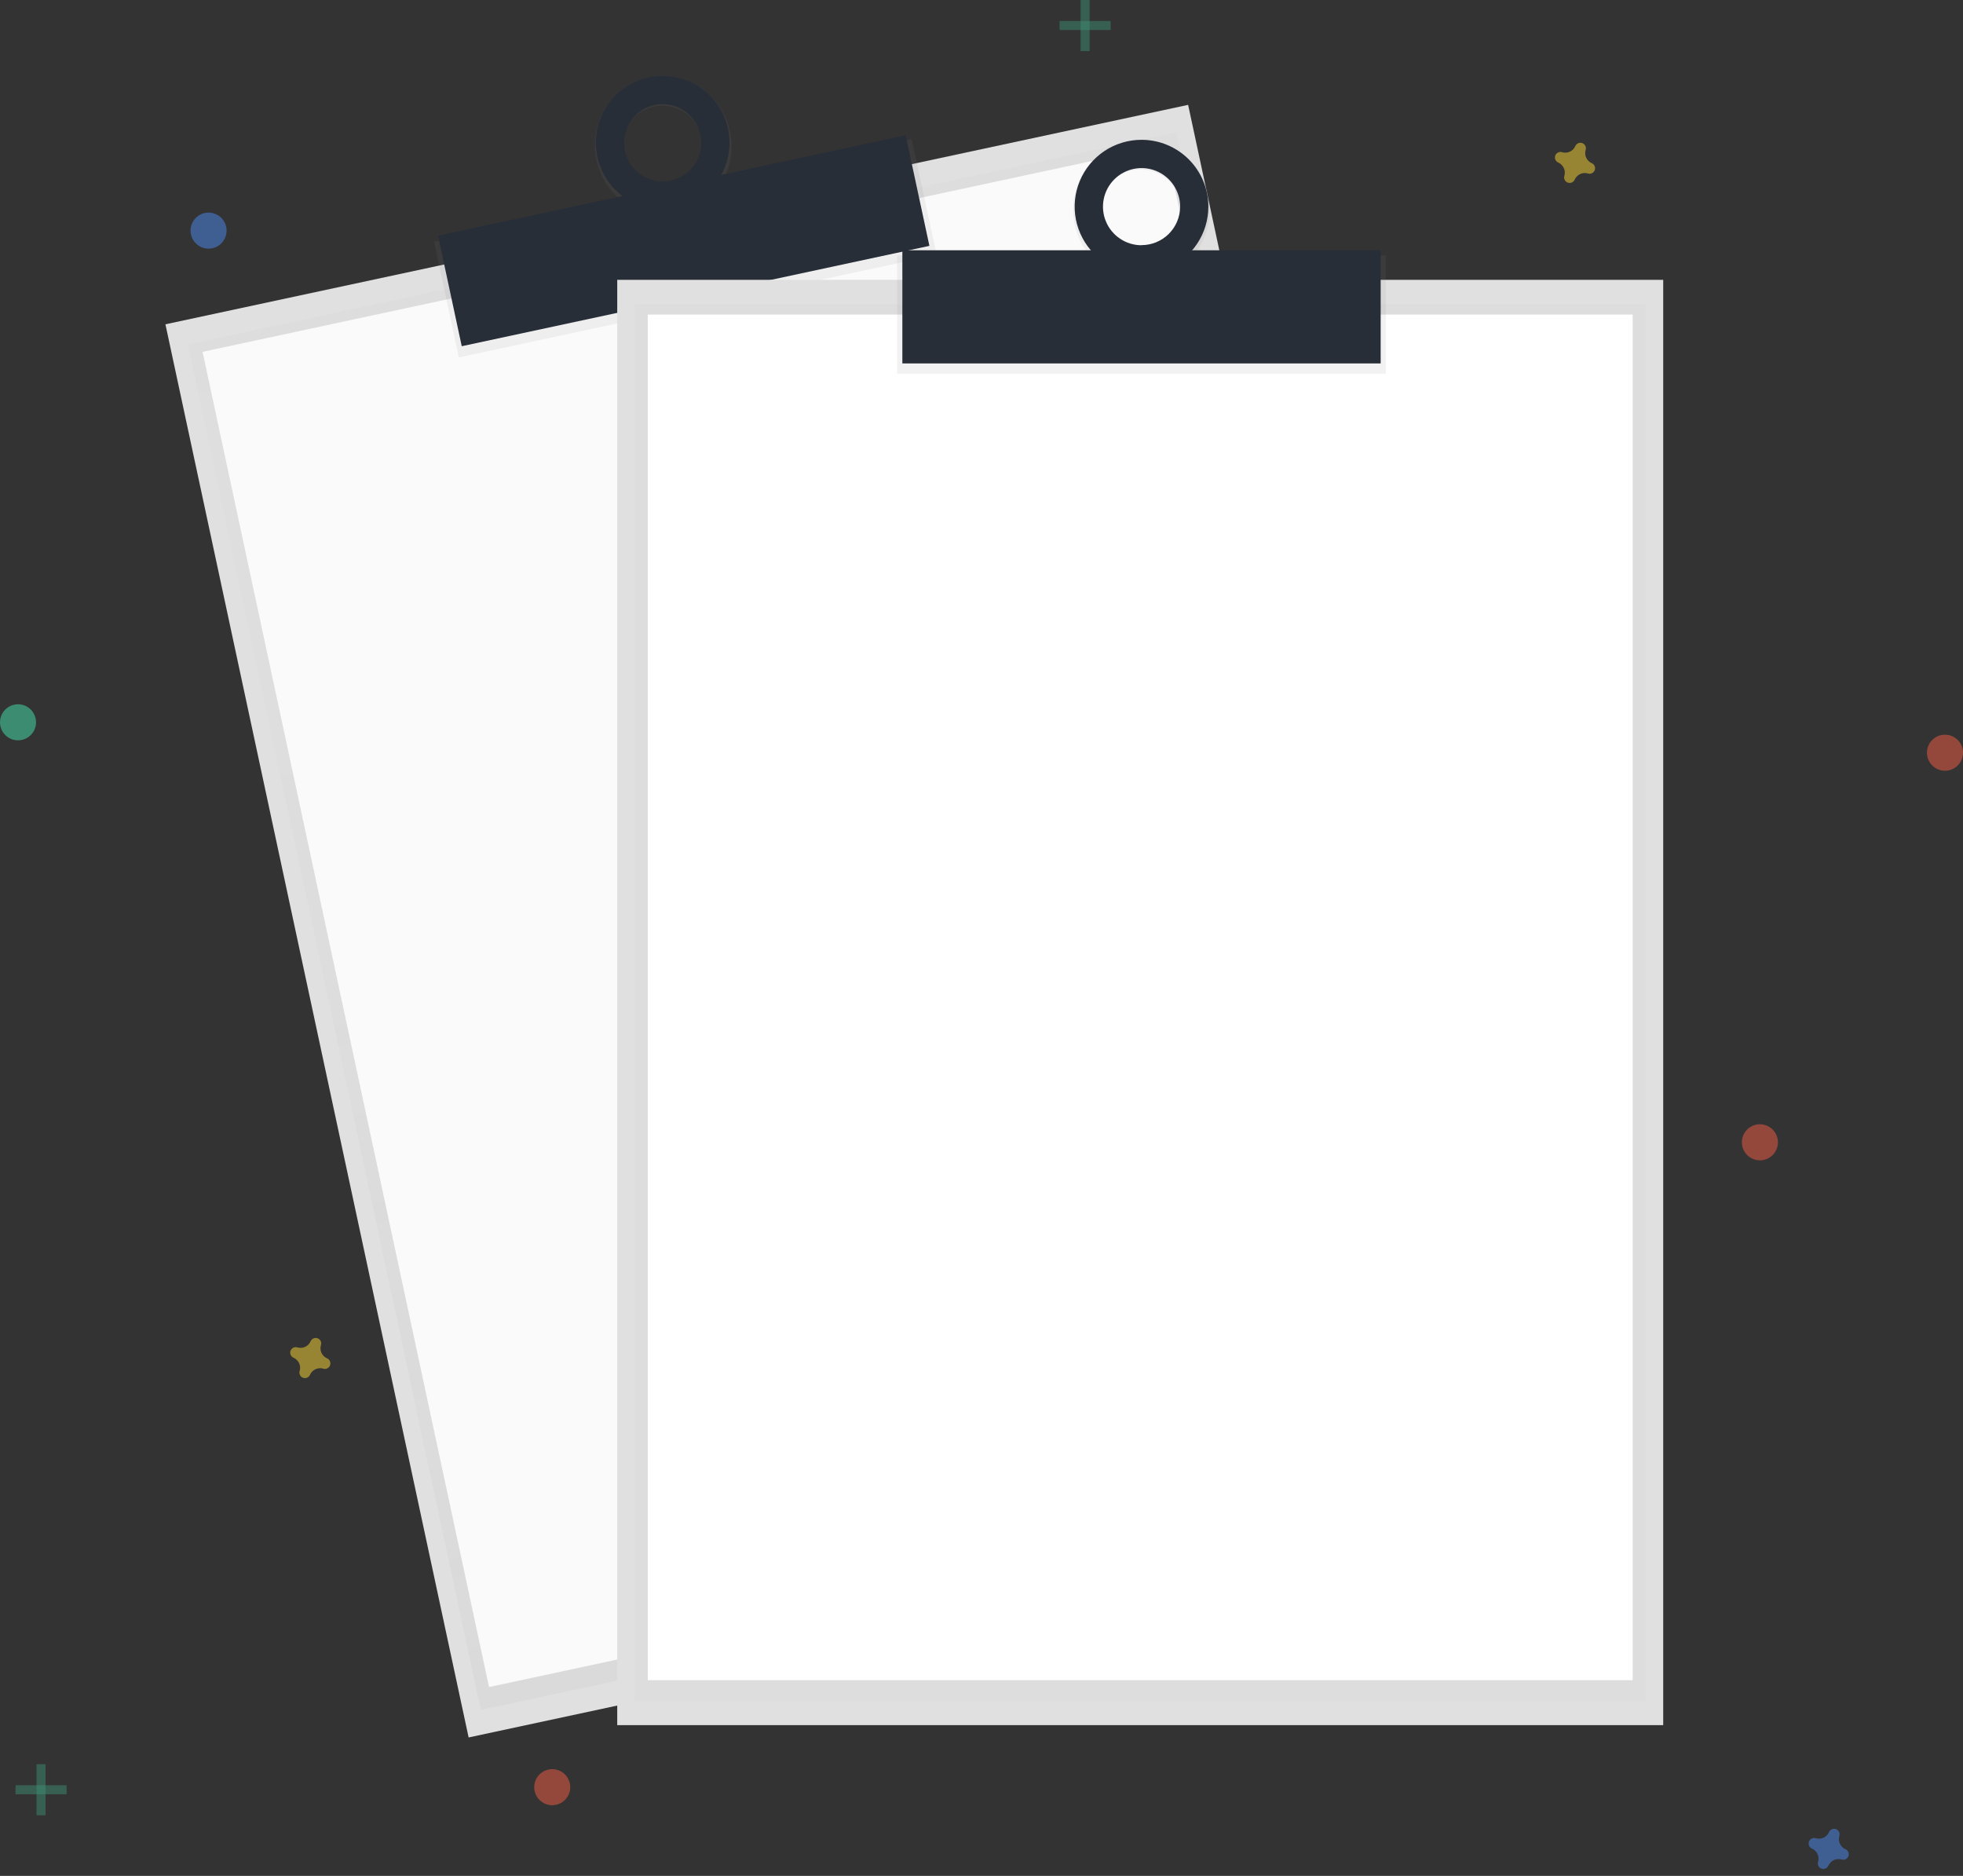 <svg width="180" height="172" viewBox="0 0 180 172" fill="none" xmlns="http://www.w3.org/2000/svg">
<rect x="0" y="0" width="180" height="172" fill="#333333" stroke="none"/>
<path d="M108.947 9.614L15.169 29.735L42.971 159.305L136.747 139.184L108.947 9.614Z" fill="#E0E0E0"/>
<g opacity="0.5">
<path opacity="0.5" d="M107.833 12.145L17.225 31.586L44.087 156.776L134.694 137.335L107.833 12.145Z" fill="url(#paint0_linear)"/>
</g>
<path d="M106.876 13.314L18.575 32.26L44.843 154.684L133.144 135.738L106.876 13.314Z" fill="#FAFAFA"/>
<path d="M83.605 12.755L39.8 22.154L42.077 32.766L85.882 23.367L83.605 12.755Z" fill="url(#paint1_linear)"/>
<path d="M59.478 7.091C56.096 7.817 53.956 11.213 54.7 14.674C55.444 18.134 58.786 20.355 62.162 19.629C65.537 18.903 67.683 15.508 66.939 12.046C66.195 8.586 62.86 6.365 59.478 7.091ZM61.6 16.989C60.885 17.159 60.136 17.113 59.447 16.856C58.759 16.599 58.163 16.143 57.734 15.546C57.306 14.949 57.066 14.238 57.043 13.503C57.02 12.769 57.217 12.044 57.608 11.422C57.999 10.8 58.566 10.308 59.237 10.009C59.909 9.71 60.654 9.618 61.378 9.745C62.102 9.871 62.771 10.21 63.302 10.718C63.832 11.227 64.2 11.882 64.356 12.6C64.465 13.069 64.479 13.555 64.399 14.03C64.319 14.505 64.146 14.959 63.89 15.367C63.634 15.775 63.3 16.128 62.907 16.407C62.514 16.685 62.07 16.883 61.6 16.989V16.989Z" fill="url(#paint2_linear)"/>
<path d="M83.046 12.399L40.164 21.6L42.34 31.744L85.223 22.543L83.046 12.399Z" fill="#282E38"/>
<path d="M59.478 7.091C58.292 7.345 57.209 7.946 56.365 8.816C55.521 9.686 54.953 10.787 54.735 11.979C54.516 13.171 54.656 14.402 55.137 15.515C55.617 16.628 56.417 17.573 57.435 18.231C58.453 18.89 59.644 19.231 60.856 19.213C62.068 19.195 63.248 18.818 64.246 18.129C65.243 17.441 66.014 16.472 66.462 15.345C66.909 14.218 67.012 12.984 66.757 11.799C66.588 11.011 66.266 10.265 65.809 9.603C65.352 8.94 64.769 8.374 64.093 7.937C63.417 7.5 62.661 7.2 61.869 7.055C61.077 6.91 60.265 6.922 59.478 7.091V7.091ZM61.505 16.55C60.821 16.697 60.109 16.637 59.459 16.379C58.808 16.121 58.249 15.676 57.852 15.1C57.454 14.524 57.236 13.843 57.226 13.144C57.215 12.444 57.413 11.757 57.793 11.169C58.173 10.582 58.718 10.12 59.361 9.843C60.003 9.566 60.714 9.485 61.402 9.611C62.09 9.738 62.725 10.065 63.227 10.553C63.73 11.04 64.076 11.665 64.222 12.349C64.419 13.267 64.243 14.225 63.734 15.012C63.224 15.8 62.423 16.353 61.505 16.55V16.55Z" fill="#282E38"/>
<path d="M152.51 25.658H56.598V158.176H152.51V25.658Z" fill="#E0E0E0"/>
<g opacity="0.5">
<path opacity="0.5" d="M150.89 27.899H58.22V155.938H150.89V27.899Z" fill="url(#paint3_linear)"/>
</g>
<path d="M149.709 28.842H59.399V154.052H149.709V28.842Z" fill="white"/>
<path d="M127.073 23.413H82.272V34.265H127.073V23.413Z" fill="url(#paint4_linear)"/>
<path d="M104.672 12.819C101.214 12.819 98.409 15.69 98.409 19.232C98.409 22.774 101.214 25.645 104.672 25.645C108.131 25.645 110.936 22.774 110.936 19.232C110.936 15.69 108.131 12.819 104.672 12.819ZM104.672 22.932C103.937 22.95 103.213 22.747 102.593 22.352C101.973 21.956 101.486 21.384 101.192 20.71C100.898 20.035 100.812 19.289 100.945 18.565C101.078 17.842 101.423 17.174 101.937 16.648C102.451 16.122 103.11 15.761 103.83 15.611C104.55 15.46 105.298 15.528 105.98 15.806C106.661 16.083 107.244 16.557 107.655 17.167C108.065 17.778 108.285 18.496 108.285 19.232C108.292 20.199 107.916 21.129 107.239 21.819C106.562 22.509 105.639 22.903 104.672 22.915V22.932Z" fill="url(#paint5_linear)"/>
<path d="M126.602 22.947H82.743V33.322H126.602V22.947Z" fill="#282E38"/>
<path d="M104.672 12.819C103.46 12.819 102.275 13.178 101.267 13.852C100.259 14.526 99.473 15.483 99.009 16.603C98.545 17.723 98.424 18.956 98.66 20.145C98.897 21.334 99.481 22.426 100.338 23.283C101.195 24.14 102.288 24.724 103.477 24.961C104.666 25.197 105.898 25.076 107.018 24.612C108.138 24.148 109.096 23.362 109.769 22.354C110.443 21.346 110.802 20.161 110.802 18.949C110.802 17.323 110.156 15.764 109.007 14.614C107.857 13.465 106.298 12.819 104.672 12.819ZM104.672 22.486C103.973 22.486 103.29 22.278 102.709 21.889C102.128 21.5 101.675 20.948 101.408 20.302C101.141 19.656 101.071 18.945 101.207 18.259C101.343 17.573 101.68 16.943 102.174 16.449C102.668 15.954 103.297 15.617 103.983 15.48C104.668 15.342 105.379 15.412 106.026 15.678C106.672 15.945 107.225 16.397 107.614 16.977C108.004 17.558 108.213 18.241 108.215 18.94C108.214 19.405 108.122 19.865 107.944 20.294C107.766 20.723 107.505 21.113 107.176 21.442C106.847 21.77 106.457 22.03 106.027 22.208C105.598 22.385 105.137 22.476 104.672 22.476V22.486Z" fill="#282E38"/>
<g opacity="0.5">
<path opacity="0.5" d="M4.176 161.758H3.351V166.439H4.176V161.758Z" fill="#47E6B1"/>
<path opacity="0.5" d="M6.106 164.512V163.687H1.424V164.512H6.106Z" fill="#47E6B1"/>
</g>
<g opacity="0.5">
<path opacity="0.5" d="M99.912 0H99.087V4.681H99.912V0Z" fill="#47E6B1"/>
<path opacity="0.5" d="M101.841 2.752V1.927L97.16 1.927V2.752L101.841 2.752Z" fill="#47E6B1"/>
</g>
<path opacity="0.5" d="M169.226 169.551C168.999 169.452 168.816 169.273 168.711 169.047C168.607 168.822 168.59 168.566 168.662 168.329C168.674 168.292 168.681 168.255 168.684 168.217V168.217C168.691 168.108 168.662 168 168.603 167.909C168.543 167.818 168.456 167.748 168.354 167.711C168.251 167.673 168.14 167.669 168.035 167.7C167.931 167.731 167.839 167.794 167.773 167.881V167.881C167.751 167.912 167.732 167.945 167.716 167.98C167.617 168.207 167.438 168.391 167.213 168.495C166.987 168.599 166.731 168.616 166.494 168.544C166.458 168.532 166.42 168.525 166.382 168.522V168.522C166.273 168.515 166.165 168.544 166.074 168.603C165.983 168.663 165.914 168.75 165.876 168.853C165.838 168.955 165.834 169.066 165.865 169.171C165.896 169.275 165.959 169.367 166.046 169.433V169.433C166.077 169.455 166.11 169.475 166.145 169.49C166.373 169.589 166.556 169.768 166.66 169.993C166.764 170.219 166.781 170.475 166.709 170.712C166.697 170.748 166.69 170.786 166.687 170.824V170.824C166.681 170.933 166.709 171.041 166.769 171.132C166.828 171.223 166.916 171.293 167.018 171.33C167.12 171.368 167.232 171.372 167.336 171.341C167.441 171.31 167.532 171.247 167.598 171.16V171.16C167.621 171.129 167.64 171.096 167.655 171.061C167.754 170.833 167.933 170.65 168.159 170.546C168.384 170.442 168.64 170.425 168.877 170.497C168.914 170.509 168.951 170.516 168.989 170.519C169.098 170.526 169.206 170.497 169.297 170.437C169.388 170.378 169.458 170.29 169.495 170.188C169.533 170.086 169.537 169.975 169.506 169.87C169.476 169.766 169.412 169.674 169.325 169.608V169.608C169.295 169.585 169.261 169.566 169.226 169.551V169.551Z" fill="#4D8AF0"/>
<path opacity="0.5" d="M29.994 124.547C29.767 124.448 29.584 124.269 29.48 124.044C29.376 123.818 29.358 123.562 29.43 123.325C29.442 123.289 29.45 123.251 29.452 123.213V123.213C29.459 123.104 29.43 122.996 29.371 122.905C29.311 122.814 29.224 122.744 29.122 122.707C29.02 122.669 28.908 122.665 28.803 122.696C28.699 122.727 28.607 122.79 28.542 122.877V122.877C28.519 122.908 28.5 122.941 28.485 122.976C28.386 123.204 28.206 123.387 27.981 123.491C27.755 123.595 27.5 123.612 27.262 123.54C27.226 123.528 27.188 123.521 27.15 123.518V123.518C27.041 123.512 26.934 123.54 26.843 123.6C26.751 123.659 26.682 123.747 26.644 123.849C26.606 123.951 26.603 124.062 26.633 124.167C26.664 124.271 26.727 124.363 26.814 124.429V124.429C26.845 124.452 26.878 124.471 26.913 124.486C27.141 124.585 27.324 124.764 27.428 124.99C27.532 125.215 27.549 125.471 27.477 125.708C27.466 125.745 27.458 125.782 27.455 125.82C27.449 125.929 27.477 126.037 27.537 126.128C27.596 126.219 27.684 126.289 27.786 126.326C27.888 126.364 28 126.368 28.104 126.337C28.209 126.306 28.3 126.243 28.366 126.156V126.156C28.389 126.125 28.408 126.092 28.423 126.057C28.522 125.83 28.701 125.646 28.927 125.542C29.152 125.438 29.408 125.421 29.646 125.493C29.682 125.505 29.72 125.512 29.758 125.515C29.866 125.522 29.974 125.493 30.065 125.434C30.156 125.374 30.226 125.287 30.264 125.185C30.301 125.082 30.305 124.971 30.274 124.866C30.244 124.762 30.18 124.67 30.093 124.604V124.604C30.063 124.582 30.03 124.562 29.994 124.547Z" fill="#FDD835"/>
<path opacity="0.5" d="M145.963 14.963C145.735 14.864 145.552 14.685 145.448 14.459C145.344 14.234 145.327 13.978 145.399 13.741C145.411 13.704 145.418 13.667 145.421 13.629C145.427 13.52 145.399 13.412 145.339 13.321C145.28 13.23 145.192 13.16 145.09 13.123C144.988 13.085 144.876 13.081 144.772 13.112C144.667 13.143 144.576 13.206 144.51 13.293V13.293C144.487 13.324 144.468 13.357 144.453 13.392C144.354 13.62 144.175 13.803 143.949 13.907C143.724 14.011 143.468 14.028 143.231 13.956C143.194 13.944 143.157 13.937 143.119 13.934V13.934C143.01 13.927 142.902 13.956 142.811 14.016C142.72 14.075 142.65 14.162 142.612 14.265C142.575 14.367 142.571 14.478 142.602 14.583C142.632 14.687 142.696 14.779 142.783 14.845V14.845C142.813 14.867 142.847 14.887 142.882 14.902C143.109 15.001 143.292 15.18 143.396 15.406C143.5 15.631 143.518 15.887 143.446 16.124C143.434 16.16 143.427 16.198 143.424 16.236V16.236C143.417 16.345 143.446 16.453 143.505 16.544C143.565 16.635 143.652 16.705 143.754 16.742C143.857 16.78 143.968 16.784 144.073 16.753C144.177 16.722 144.269 16.659 144.334 16.572V16.572C144.357 16.541 144.376 16.508 144.392 16.473C144.491 16.246 144.67 16.062 144.895 15.958C145.121 15.854 145.376 15.837 145.614 15.909C145.65 15.921 145.688 15.928 145.726 15.931C145.835 15.938 145.942 15.909 146.034 15.849C146.125 15.79 146.194 15.703 146.232 15.6C146.27 15.498 146.273 15.387 146.243 15.282C146.212 15.178 146.149 15.086 146.062 15.02V15.02C146.031 14.998 145.998 14.978 145.963 14.963V14.963Z" fill="#FDD835"/>
<path opacity="0.5" d="M178.347 70.668C179.26 70.668 180 69.928 180 69.016C180 68.103 179.26 67.363 178.347 67.363C177.435 67.363 176.695 68.103 176.695 69.016C176.695 69.928 177.435 70.668 178.347 70.668Z" fill="#F55F44"/>
<path opacity="0.5" d="M50.638 165.517C51.55 165.517 52.29 164.778 52.29 163.865C52.29 162.952 51.55 162.212 50.638 162.212C49.725 162.212 48.985 162.952 48.985 163.865C48.985 164.778 49.725 165.517 50.638 165.517Z" fill="#F55F44"/>
<path opacity="0.5" d="M161.376 106.389C162.289 106.389 163.029 105.649 163.029 104.736C163.029 103.823 162.289 103.083 161.376 103.083C160.463 103.083 159.723 103.823 159.723 104.736C159.723 105.649 160.463 106.389 161.376 106.389Z" fill="#F55F44"/>
<path opacity="0.5" d="M19.124 22.798C20.037 22.798 20.777 22.058 20.777 21.146C20.777 20.233 20.037 19.493 19.124 19.493C18.212 19.493 17.472 20.233 17.472 21.146C17.472 22.058 18.212 22.798 19.124 22.798Z" fill="#4D8AF0"/>
<path opacity="0.5" d="M1.653 67.879C2.565 67.879 3.305 67.139 3.305 66.226C3.305 65.314 2.565 64.574 1.653 64.574C0.74 64.574 0 65.314 0 66.226C0 67.139 0.74 67.879 1.653 67.879Z" fill="#47E6B1"/>
<defs>
<linearGradient id="paint0_linear" x1="89.389" y1="147.056" x2="62.528" y2="21.866" gradientUnits="userSpaceOnUse">
<stop stop-color="#808080" stop-opacity="0.25"/>
<stop offset="0.54" stop-color="#808080" stop-opacity="0.12"/>
<stop offset="1" stop-color="#808080" stop-opacity="0.1"/>
</linearGradient>
<linearGradient id="paint1_linear" x1="24098.8" y1="-3138.13" x2="23986.2" y2="-3662.85" gradientUnits="userSpaceOnUse">
<stop stop-color="#808080" stop-opacity="0.25"/>
<stop offset="0.54" stop-color="#808080" stop-opacity="0.12"/>
<stop offset="1" stop-color="#808080" stop-opacity="0.1"/>
</linearGradient>
<linearGradient id="paint2_linear" x1="7036.92" y1="357.943" x2="6879.85" y2="-374.086" gradientUnits="userSpaceOnUse">
<stop stop-color="#808080" stop-opacity="0.25"/>
<stop offset="0.54" stop-color="#808080" stop-opacity="0.12"/>
<stop offset="1" stop-color="#808080" stop-opacity="0.1"/>
</linearGradient>
<linearGradient id="paint3_linear" x1="44206.1" y1="91003.5" x2="44206.1" y2="16304.2" gradientUnits="userSpaceOnUse">
<stop stop-color="#808080" stop-opacity="0.25"/>
<stop offset="0.54" stop-color="#808080" stop-opacity="0.12"/>
<stop offset="1" stop-color="#808080" stop-opacity="0.1"/>
</linearGradient>
<linearGradient id="paint4_linear" x1="21450.1" y1="1717.83" x2="21450.1" y2="1181.17" gradientUnits="userSpaceOnUse">
<stop stop-color="#808080" stop-opacity="0.25"/>
<stop offset="0.54" stop-color="#808080" stop-opacity="0.12"/>
<stop offset="1" stop-color="#808080" stop-opacity="0.1"/>
</linearGradient>
<linearGradient id="paint5_linear" x1="8452.26" y1="2275.13" x2="8452.26" y2="1525.6" gradientUnits="userSpaceOnUse">
<stop stop-color="#808080" stop-opacity="0.25"/>
<stop offset="0.54" stop-color="#808080" stop-opacity="0.12"/>
<stop offset="1" stop-color="#808080" stop-opacity="0.1"/>
</linearGradient>
</defs>
</svg>
